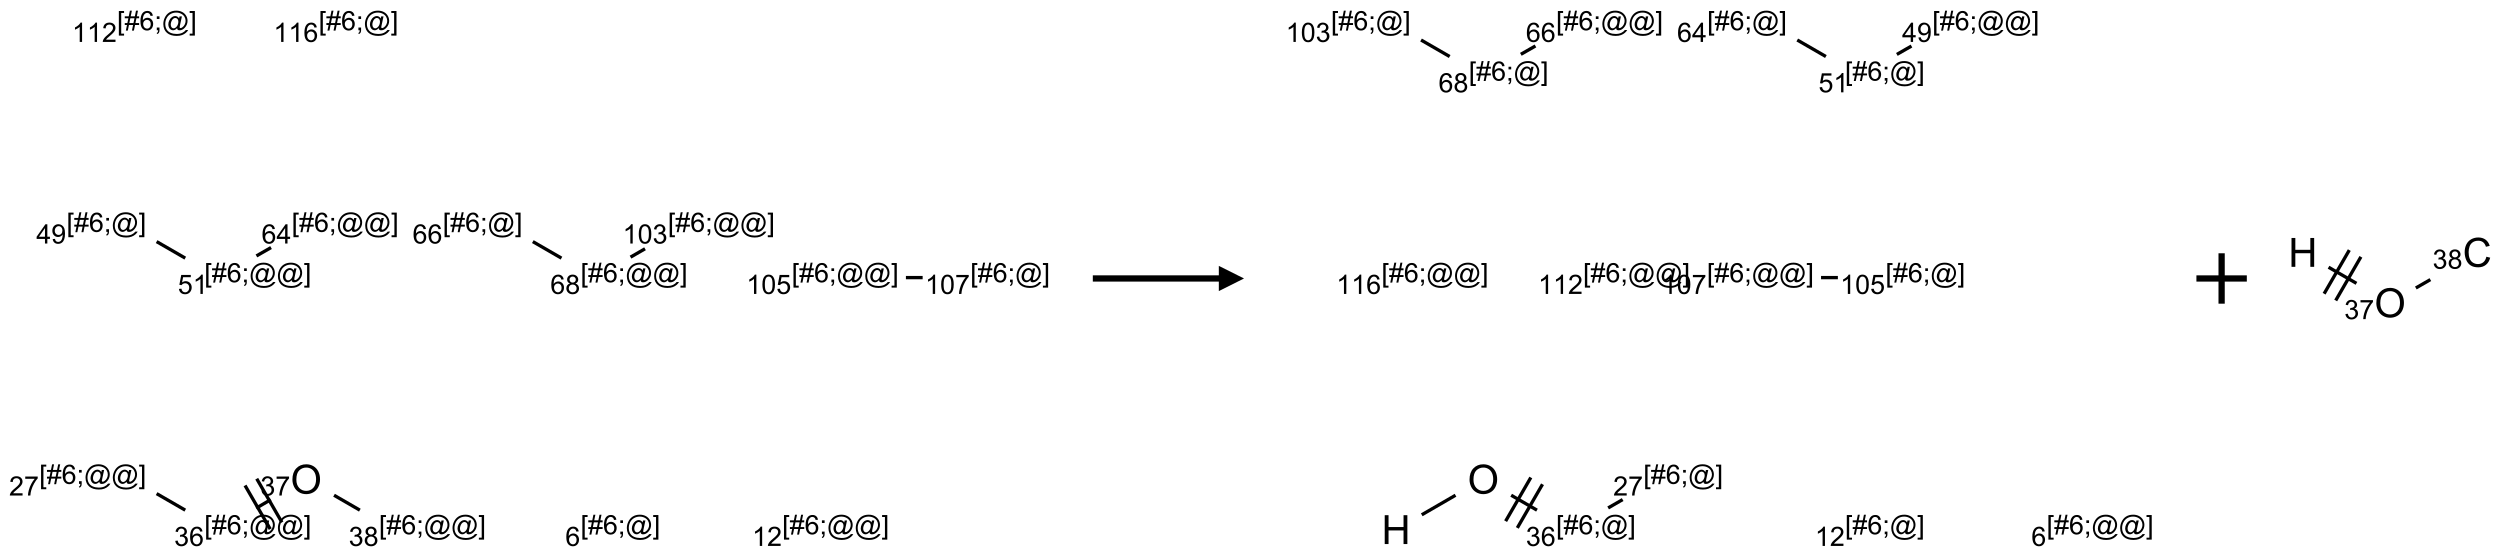 <?xml version="1.0" encoding="UTF-8"?>
<svg xmlns="http://www.w3.org/2000/svg" xmlns:xlink="http://www.w3.org/1999/xlink" width="992" height="221" viewBox="0 0 992 221">
<defs>
<g>
<g id="glyph-0-0">
<path d="M 2 0 L 2 -10 L 10 -10 L 10 0 Z M 2.25 -0.25 L 9.75 -0.25 L 9.75 -9.75 L 2.25 -9.75 Z M 2.25 -0.25 "/>
</g>
<g id="glyph-0-1">
<path d="M 0.773 -5.578 C 0.773 -7.48 1.285 -8.969 2.305 -10.043 C 3.324 -11.117 4.645 -11.656 6.258 -11.656 C 7.316 -11.656 8.27 -11.402 9.117 -10.898 C 9.965 -10.395 10.613 -9.688 11.059 -8.785 C 11.504 -7.883 11.727 -6.855 11.727 -5.711 C 11.727 -4.551 11.492 -3.512 11.023 -2.594 C 10.555 -1.676 9.891 -0.984 9.031 -0.512 C 8.172 -0.039 7.246 0.195 6.25 0.195 C 5.172 0.195 4.207 -0.066 3.359 -0.586 C 2.512 -1.105 1.867 -1.816 1.43 -2.719 C 0.992 -3.621 0.773 -4.574 0.773 -5.578 Z M 2.336 -5.555 C 2.336 -4.176 2.707 -3.086 3.449 -2.293 C 4.191 -1.5 5.121 -1.102 6.242 -1.102 C 7.383 -1.102 8.32 -1.504 9.059 -2.305 C 9.797 -3.105 10.164 -4.246 10.164 -5.719 C 10.164 -6.652 10.008 -7.465 9.691 -8.16 C 9.375 -8.855 8.914 -9.395 8.309 -9.777 C 7.703 -10.16 7.02 -10.352 6.266 -10.352 C 5.191 -10.352 4.27 -9.984 3.496 -9.246 C 2.723 -8.508 2.336 -7.277 2.336 -5.555 Z M 2.336 -5.555 "/>
</g>
<g id="glyph-0-2">
<path d="M 1.281 0 L 1.281 -11.453 L 2.797 -11.453 L 2.797 -6.75 L 8.75 -6.75 L 8.75 -11.453 L 10.266 -11.453 L 10.266 0 L 8.75 0 L 8.75 -5.398 L 2.797 -5.398 L 2.797 0 Z M 1.281 0 "/>
</g>
<g id="glyph-0-3">
<path d="M 9.406 -4.016 L 10.922 -3.633 C 10.605 -2.387 10.031 -1.438 9.207 -0.785 C 8.383 -0.133 7.371 0.195 6.18 0.195 C 4.945 0.195 3.941 -0.055 3.168 -0.559 C 2.395 -1.062 1.805 -1.789 1.402 -2.742 C 1 -3.695 0.797 -4.719 0.797 -5.812 C 0.797 -7.004 1.023 -8.047 1.48 -8.934 C 1.938 -9.82 2.586 -10.496 3.426 -10.957 C 4.266 -11.418 5.191 -11.648 6.203 -11.648 C 7.348 -11.648 8.312 -11.355 9.094 -10.773 C 9.875 -10.191 10.418 -9.371 10.727 -8.312 L 9.234 -7.961 C 8.969 -8.793 8.582 -9.402 8.078 -9.781 C 7.574 -10.16 6.938 -10.352 6.172 -10.352 C 5.293 -10.352 4.555 -10.141 3.965 -9.719 C 3.375 -9.297 2.957 -8.73 2.719 -8.02 C 2.48 -7.309 2.359 -6.574 2.359 -5.82 C 2.359 -4.848 2.5 -3.996 2.785 -3.27 C 3.07 -2.543 3.512 -2 4.109 -1.641 C 4.707 -1.281 5.355 -1.102 6.055 -1.102 C 6.902 -1.102 7.621 -1.348 8.211 -1.836 C 8.801 -2.324 9.199 -3.051 9.406 -4.016 Z M 9.406 -4.016 "/>
</g>
<g id="glyph-1-0">
<path d="M 1.332 0 L 1.332 -6.668 L 6.668 -6.668 L 6.668 0 Z M 1.5 -0.168 L 6.5 -0.168 L 6.5 -6.5 L 1.5 -6.5 Z M 1.5 -0.168 "/>
</g>
<g id="glyph-1-1">
<path d="M 0.449 -2.016 L 1.387 -2.141 C 1.492 -1.609 1.676 -1.227 1.934 -0.992 C 2.191 -0.758 2.508 -0.641 2.879 -0.641 C 3.32 -0.641 3.695 -0.793 3.996 -1.098 C 4.301 -1.402 4.453 -1.781 4.453 -2.234 C 4.453 -2.664 4.312 -3.02 4.031 -3.301 C 3.75 -3.578 3.391 -3.719 2.957 -3.719 C 2.781 -3.719 2.562 -3.684 2.297 -3.613 L 2.402 -4.438 C 2.465 -4.43 2.516 -4.426 2.551 -4.426 C 2.949 -4.426 3.312 -4.531 3.629 -4.738 C 3.949 -4.949 4.109 -5.27 4.109 -5.703 C 4.109 -6.047 3.992 -6.332 3.762 -6.559 C 3.527 -6.785 3.227 -6.895 2.859 -6.895 C 2.496 -6.895 2.191 -6.781 1.949 -6.551 C 1.707 -6.324 1.547 -5.98 1.48 -5.52 L 0.543 -5.688 C 0.656 -6.316 0.918 -6.805 1.324 -7.148 C 1.73 -7.492 2.234 -7.668 2.84 -7.668 C 3.254 -7.668 3.641 -7.578 3.988 -7.398 C 4.34 -7.219 4.609 -6.977 4.793 -6.668 C 4.98 -6.359 5.074 -6.031 5.074 -5.684 C 5.074 -5.352 4.984 -5.051 4.809 -4.781 C 4.629 -4.512 4.367 -4.297 4.02 -4.137 C 4.473 -4.031 4.824 -3.816 5.074 -3.488 C 5.324 -3.16 5.449 -2.75 5.449 -2.254 C 5.449 -1.59 5.203 -1.023 4.719 -0.559 C 4.234 -0.098 3.617 0.137 2.875 0.137 C 2.203 0.137 1.648 -0.062 1.207 -0.465 C 0.762 -0.863 0.512 -1.379 0.449 -2.016 Z M 0.449 -2.016 "/>
</g>
<g id="glyph-1-2">
<path d="M 0.504 -6.637 L 0.504 -7.535 L 5.449 -7.535 L 5.449 -6.809 C 4.961 -6.289 4.48 -5.602 4.004 -4.746 C 3.527 -3.887 3.156 -3.004 2.895 -2.098 C 2.707 -1.461 2.59 -0.762 2.535 0 L 1.574 0 C 1.582 -0.602 1.703 -1.328 1.926 -2.176 C 2.152 -3.027 2.477 -3.848 2.898 -4.637 C 3.32 -5.426 3.77 -6.094 4.246 -6.637 Z M 0.504 -6.637 "/>
</g>
<g id="glyph-1-3">
<path d="M 0.723 2.121 L 0.723 -7.637 L 2.793 -7.637 L 2.793 -6.859 L 1.66 -6.859 L 1.66 1.344 L 2.793 1.344 L 2.793 2.121 Z M 0.723 2.121 "/>
</g>
<g id="glyph-1-4">
<path d="M 0.535 0.129 L 0.988 -2.09 L 0.109 -2.09 L 0.109 -2.863 L 1.145 -2.863 L 1.531 -4.754 L 0.109 -4.754 L 0.109 -5.531 L 1.688 -5.531 L 2.141 -7.766 L 2.922 -7.766 L 2.469 -5.531 L 4.109 -5.531 L 4.562 -7.766 L 5.348 -7.766 L 4.895 -5.531 L 5.797 -5.531 L 5.797 -4.754 L 4.738 -4.754 L 4.348 -2.863 L 5.797 -2.863 L 5.797 -2.09 L 4.191 -2.09 L 3.738 0.129 L 2.957 0.129 L 3.406 -2.09 L 1.77 -2.09 L 1.316 0.129 Z M 1.926 -2.863 L 3.562 -2.863 L 3.953 -4.754 L 2.312 -4.754 Z M 1.926 -2.863 "/>
</g>
<g id="glyph-1-5">
<path d="M 5.309 -5.766 L 4.375 -5.691 C 4.293 -6.059 4.172 -6.328 4.02 -6.496 C 3.766 -6.762 3.453 -6.895 3.082 -6.895 C 2.785 -6.895 2.523 -6.812 2.297 -6.645 C 2 -6.43 1.77 -6.117 1.598 -5.703 C 1.43 -5.289 1.34 -4.703 1.332 -3.938 C 1.559 -4.281 1.836 -4.535 2.16 -4.703 C 2.488 -4.871 2.828 -4.953 3.188 -4.953 C 3.812 -4.953 4.344 -4.723 4.785 -4.262 C 5.223 -3.801 5.441 -3.207 5.441 -2.48 C 5.441 -2 5.34 -1.555 5.133 -1.145 C 4.926 -0.73 4.641 -0.418 4.281 -0.199 C 3.922 0.02 3.512 0.129 3.051 0.129 C 2.27 0.129 1.633 -0.156 1.141 -0.73 C 0.648 -1.305 0.402 -2.254 0.402 -3.574 C 0.402 -5.051 0.672 -6.121 1.219 -6.793 C 1.695 -7.375 2.336 -7.668 3.141 -7.668 C 3.742 -7.668 4.234 -7.5 4.617 -7.16 C 5 -6.824 5.23 -6.359 5.309 -5.766 Z M 1.48 -2.473 C 1.48 -2.152 1.547 -1.844 1.684 -1.547 C 1.82 -1.25 2.016 -1.027 2.262 -0.871 C 2.508 -0.719 2.766 -0.641 3.035 -0.641 C 3.434 -0.641 3.773 -0.801 4.059 -1.121 C 4.344 -1.441 4.484 -1.875 4.484 -2.422 C 4.484 -2.949 4.344 -3.367 4.062 -3.668 C 3.781 -3.973 3.426 -4.125 3 -4.125 C 2.578 -4.125 2.219 -3.973 1.922 -3.668 C 1.625 -3.363 1.48 -2.969 1.48 -2.473 Z M 1.48 -2.473 "/>
</g>
<g id="glyph-1-6">
<path d="M 0.949 -4.465 L 0.949 -5.531 L 2.016 -5.531 L 2.016 -4.465 Z M 0.949 0 L 0.949 -1.066 L 2.016 -1.066 L 2.016 0 C 2.016 0.391 1.945 0.711 1.809 0.949 C 1.668 1.191 1.449 1.379 1.145 1.512 L 0.887 1.109 C 1.082 1.023 1.23 0.895 1.324 0.727 C 1.418 0.559 1.469 0.316 1.48 0 Z M 0.949 0 "/>
</g>
<g id="glyph-1-7">
<path d="M 6.047 -0.848 C 5.82 -0.59 5.57 -0.379 5.289 -0.223 C 5.008 -0.062 4.73 0.016 4.449 0.016 C 4.141 0.016 3.84 -0.074 3.547 -0.254 C 3.254 -0.434 3.02 -0.715 2.836 -1.09 C 2.652 -1.465 2.562 -1.875 2.562 -2.324 C 2.562 -2.875 2.703 -3.43 2.988 -3.98 C 3.27 -4.535 3.621 -4.953 4.043 -5.23 C 4.461 -5.508 4.871 -5.645 5.266 -5.645 C 5.566 -5.645 5.855 -5.566 6.129 -5.41 C 6.402 -5.25 6.641 -5.012 6.84 -4.688 L 7.016 -5.496 L 7.949 -5.496 L 7.199 -2 C 7.094 -1.516 7.043 -1.246 7.043 -1.191 C 7.043 -1.098 7.078 -1.02 7.148 -0.949 C 7.219 -0.883 7.305 -0.848 7.406 -0.848 C 7.59 -0.848 7.832 -0.953 8.129 -1.168 C 8.527 -1.445 8.84 -1.816 9.07 -2.285 C 9.301 -2.75 9.418 -3.234 9.418 -3.73 C 9.418 -4.309 9.27 -4.852 8.973 -5.355 C 8.676 -5.859 8.23 -6.262 7.645 -6.562 C 7.055 -6.863 6.406 -7.016 5.691 -7.016 C 4.879 -7.016 4.137 -6.824 3.465 -6.445 C 2.793 -6.066 2.273 -5.52 1.902 -4.809 C 1.535 -4.098 1.348 -3.34 1.348 -2.527 C 1.348 -1.676 1.535 -0.941 1.902 -0.328 C 2.273 0.285 2.809 0.742 3.508 1.035 C 4.207 1.328 4.984 1.473 5.832 1.473 C 6.742 1.473 7.504 1.32 8.121 1.016 C 8.734 0.711 9.195 0.34 9.5 -0.098 L 10.441 -0.098 C 10.266 0.266 9.961 0.637 9.531 1.016 C 9.102 1.395 8.59 1.695 7.996 1.914 C 7.402 2.133 6.688 2.246 5.848 2.246 C 5.078 2.246 4.367 2.145 3.715 1.949 C 3.066 1.75 2.512 1.453 2.051 1.055 C 1.594 0.656 1.25 0.199 1.016 -0.316 C 0.723 -0.973 0.578 -1.684 0.578 -2.441 C 0.578 -3.289 0.75 -4.098 1.098 -4.863 C 1.523 -5.805 2.125 -6.527 2.902 -7.027 C 3.684 -7.527 4.629 -7.777 5.738 -7.777 C 6.602 -7.777 7.375 -7.602 8.059 -7.246 C 8.746 -6.895 9.285 -6.371 9.684 -5.672 C 10.02 -5.07 10.188 -4.418 10.188 -3.715 C 10.188 -2.707 9.832 -1.812 9.125 -1.031 C 8.492 -0.328 7.801 0.02 7.051 0.02 C 6.812 0.02 6.617 -0.016 6.473 -0.09 C 6.324 -0.16 6.215 -0.266 6.145 -0.402 C 6.102 -0.488 6.066 -0.637 6.047 -0.848 Z M 3.527 -2.262 C 3.527 -1.785 3.641 -1.414 3.863 -1.152 C 4.09 -0.887 4.348 -0.754 4.641 -0.754 C 4.836 -0.754 5.039 -0.812 5.254 -0.93 C 5.469 -1.047 5.676 -1.219 5.871 -1.449 C 6.066 -1.676 6.23 -1.969 6.355 -2.32 C 6.48 -2.672 6.543 -3.027 6.543 -3.379 C 6.543 -3.852 6.426 -4.219 6.191 -4.48 C 5.957 -4.738 5.672 -4.871 5.332 -4.871 C 5.109 -4.871 4.902 -4.812 4.707 -4.699 C 4.512 -4.586 4.32 -4.406 4.137 -4.156 C 3.953 -3.906 3.805 -3.602 3.691 -3.246 C 3.582 -2.887 3.527 -2.559 3.527 -2.262 Z M 3.527 -2.262 "/>
</g>
<g id="glyph-1-8">
<path d="M 2.27 2.121 L 0.203 2.121 L 0.203 1.344 L 1.332 1.344 L 1.332 -6.859 L 0.203 -6.859 L 0.203 -7.637 L 2.27 -7.637 Z M 2.27 2.121 "/>
</g>
<g id="glyph-1-9">
<path d="M 5.371 -0.902 L 5.371 0 L 0.324 0 C 0.316 -0.227 0.352 -0.441 0.434 -0.652 C 0.562 -0.996 0.766 -1.332 1.051 -1.668 C 1.332 -2 1.742 -2.387 2.277 -2.824 C 3.105 -3.504 3.668 -4.043 3.957 -4.441 C 4.25 -4.84 4.395 -5.215 4.395 -5.566 C 4.395 -5.938 4.262 -6.254 3.996 -6.508 C 3.73 -6.762 3.387 -6.891 2.957 -6.891 C 2.508 -6.891 2.145 -6.754 1.875 -6.484 C 1.605 -6.215 1.469 -5.84 1.465 -5.359 L 0.5 -5.457 C 0.566 -6.176 0.812 -6.727 1.246 -7.102 C 1.676 -7.477 2.254 -7.668 2.98 -7.668 C 3.711 -7.668 4.293 -7.465 4.719 -7.059 C 5.145 -6.652 5.359 -6.148 5.359 -5.547 C 5.359 -5.242 5.297 -4.941 5.172 -4.645 C 5.047 -4.352 4.84 -4.039 4.551 -3.715 C 4.262 -3.387 3.777 -2.938 3.105 -2.371 C 2.543 -1.898 2.18 -1.578 2.02 -1.41 C 1.859 -1.242 1.73 -1.07 1.625 -0.902 Z M 5.371 -0.902 "/>
</g>
<g id="glyph-1-10">
<path d="M 1.887 -4.141 C 1.496 -4.281 1.207 -4.484 1.02 -4.75 C 0.832 -5.016 0.738 -5.328 0.738 -5.699 C 0.738 -6.254 0.938 -6.719 1.34 -7.098 C 1.738 -7.477 2.27 -7.668 2.934 -7.668 C 3.598 -7.668 4.137 -7.473 4.543 -7.086 C 4.949 -6.699 5.152 -6.227 5.152 -5.672 C 5.152 -5.316 5.059 -5.008 4.871 -4.746 C 4.688 -4.484 4.406 -4.281 4.027 -4.141 C 4.496 -3.988 4.852 -3.742 5.098 -3.402 C 5.34 -3.062 5.465 -2.656 5.465 -2.184 C 5.465 -1.531 5.234 -0.98 4.77 -0.535 C 4.309 -0.09 3.703 0.129 2.949 0.129 C 2.195 0.129 1.586 -0.094 1.125 -0.539 C 0.664 -0.984 0.434 -1.543 0.434 -2.207 C 0.434 -2.703 0.559 -3.121 0.809 -3.457 C 1.062 -3.793 1.422 -4.02 1.887 -4.141 Z M 1.699 -5.73 C 1.699 -5.367 1.812 -5.074 2.047 -4.844 C 2.281 -4.613 2.582 -4.5 2.953 -4.5 C 3.312 -4.5 3.609 -4.613 3.84 -4.84 C 4.07 -5.066 4.188 -5.348 4.188 -5.676 C 4.188 -6.02 4.07 -6.309 3.832 -6.543 C 3.594 -6.777 3.297 -6.895 2.941 -6.895 C 2.586 -6.895 2.289 -6.781 2.051 -6.551 C 1.816 -6.324 1.699 -6.047 1.699 -5.73 Z M 1.395 -2.203 C 1.395 -1.938 1.461 -1.676 1.586 -1.426 C 1.711 -1.176 1.902 -0.984 2.152 -0.848 C 2.402 -0.711 2.672 -0.641 2.957 -0.641 C 3.406 -0.641 3.777 -0.785 4.066 -1.074 C 4.359 -1.363 4.504 -1.727 4.504 -2.172 C 4.504 -2.625 4.355 -2.996 4.055 -3.293 C 3.754 -3.586 3.379 -3.734 2.926 -3.734 C 2.484 -3.734 2.121 -3.59 1.832 -3.297 C 1.543 -3.004 1.395 -2.641 1.395 -2.203 Z M 1.395 -2.203 "/>
</g>
<g id="glyph-1-11">
<path d="M 3.973 0 L 3.035 0 L 3.035 -5.973 C 2.809 -5.758 2.516 -5.543 2.148 -5.328 C 1.781 -5.113 1.453 -4.953 1.16 -4.844 L 1.16 -5.75 C 1.684 -5.996 2.145 -6.297 2.535 -6.645 C 2.93 -6.996 3.207 -7.336 3.371 -7.668 L 3.973 -7.668 Z M 3.973 0 "/>
</g>
<g id="glyph-1-12">
<path d="M 3.449 0 L 3.449 -1.828 L 0.137 -1.828 L 0.137 -2.688 L 3.621 -7.637 L 4.387 -7.637 L 4.387 -2.688 L 5.418 -2.688 L 5.418 -1.828 L 4.387 -1.828 L 4.387 0 Z M 3.449 -2.688 L 3.449 -6.129 L 1.059 -2.688 Z M 3.449 -2.688 "/>
</g>
<g id="glyph-1-13">
<path d="M 0.582 -1.766 L 1.484 -1.848 C 1.562 -1.426 1.707 -1.117 1.922 -0.926 C 2.137 -0.734 2.414 -0.641 2.75 -0.641 C 3.039 -0.641 3.289 -0.707 3.508 -0.84 C 3.727 -0.973 3.902 -1.148 4.043 -1.367 C 4.18 -1.586 4.297 -1.887 4.391 -2.262 C 4.484 -2.637 4.531 -3.016 4.531 -3.406 C 4.531 -3.449 4.531 -3.512 4.527 -3.594 C 4.34 -3.297 4.082 -3.055 3.758 -2.867 C 3.434 -2.68 3.082 -2.59 2.703 -2.59 C 2.07 -2.59 1.535 -2.816 1.098 -3.277 C 0.66 -3.734 0.441 -4.34 0.441 -5.09 C 0.441 -5.863 0.672 -6.484 1.129 -6.957 C 1.586 -7.43 2.156 -7.668 2.844 -7.668 C 3.34 -7.668 3.793 -7.531 4.207 -7.266 C 4.617 -7 4.93 -6.617 5.145 -6.121 C 5.355 -5.629 5.465 -4.91 5.465 -3.973 C 5.465 -2.996 5.359 -2.223 5.145 -1.645 C 4.934 -1.066 4.617 -0.625 4.199 -0.324 C 3.781 -0.02 3.293 0.129 2.73 0.129 C 2.133 0.129 1.645 -0.035 1.266 -0.367 C 0.887 -0.699 0.66 -1.164 0.582 -1.766 Z M 4.422 -5.137 C 4.422 -5.676 4.277 -6.102 3.992 -6.418 C 3.707 -6.734 3.359 -6.891 2.957 -6.891 C 2.543 -6.891 2.18 -6.719 1.871 -6.379 C 1.562 -6.039 1.406 -5.598 1.406 -5.059 C 1.406 -4.57 1.555 -4.176 1.848 -3.871 C 2.141 -3.566 2.5 -3.418 2.934 -3.418 C 3.367 -3.418 3.723 -3.57 4.004 -3.871 C 4.281 -4.176 4.422 -4.598 4.422 -5.137 Z M 4.422 -5.137 "/>
</g>
<g id="glyph-1-14">
<path d="M 0.441 -2 L 1.426 -2.082 C 1.5 -1.605 1.668 -1.242 1.934 -1.004 C 2.199 -0.762 2.52 -0.641 2.895 -0.641 C 3.348 -0.641 3.73 -0.812 4.043 -1.152 C 4.355 -1.492 4.512 -1.941 4.512 -2.504 C 4.512 -3.039 4.359 -3.461 4.059 -3.77 C 3.758 -4.078 3.367 -4.234 2.879 -4.234 C 2.578 -4.234 2.305 -4.164 2.062 -4.027 C 1.82 -3.891 1.629 -3.715 1.488 -3.496 L 0.609 -3.609 L 1.348 -7.531 L 5.145 -7.531 L 5.145 -6.637 L 2.098 -6.637 L 1.688 -4.582 C 2.145 -4.902 2.625 -5.062 3.129 -5.062 C 3.797 -5.062 4.359 -4.832 4.816 -4.371 C 5.277 -3.91 5.504 -3.312 5.504 -2.59 C 5.504 -1.898 5.305 -1.301 4.902 -0.797 C 4.41 -0.18 3.742 0.129 2.895 0.129 C 2.199 0.129 1.633 -0.062 1.195 -0.453 C 0.758 -0.844 0.504 -1.359 0.441 -2 Z M 0.441 -2 "/>
</g>
<g id="glyph-1-15">
<path d="M 0.441 -3.766 C 0.441 -4.668 0.535 -5.395 0.723 -5.945 C 0.906 -6.496 1.184 -6.922 1.551 -7.219 C 1.918 -7.516 2.375 -7.668 2.934 -7.668 C 3.344 -7.668 3.703 -7.586 4.012 -7.418 C 4.32 -7.254 4.574 -7.016 4.777 -6.707 C 4.977 -6.395 5.137 -6.016 5.25 -5.57 C 5.363 -5.125 5.422 -4.523 5.422 -3.766 C 5.422 -2.871 5.328 -2.148 5.145 -1.598 C 4.961 -1.047 4.688 -0.621 4.32 -0.32 C 3.953 -0.02 3.492 0.129 2.934 0.129 C 2.195 0.129 1.617 -0.133 1.199 -0.66 C 0.695 -1.297 0.441 -2.332 0.441 -3.766 Z M 1.406 -3.766 C 1.406 -2.512 1.555 -1.68 1.848 -1.262 C 2.141 -0.848 2.5 -0.641 2.934 -0.641 C 3.363 -0.641 3.727 -0.848 4.02 -1.266 C 4.312 -1.684 4.457 -2.516 4.457 -3.766 C 4.457 -5.023 4.312 -5.859 4.02 -6.27 C 3.727 -6.684 3.359 -6.891 2.922 -6.891 C 2.492 -6.891 2.148 -6.707 1.891 -6.344 C 1.566 -5.879 1.406 -5.02 1.406 -3.766 Z M 1.406 -3.766 "/>
</g>
</g>
</defs>
<path fill="none" stroke-width="0.033" stroke-linecap="butt" stroke-linejoin="miter" stroke="rgb(0%, 0%, 0%)" stroke-opacity="1" stroke-miterlimit="10" d="M 1.38 4.703 L 1.236 4.787 " transform="matrix(40, 0, 0, 40, 52.227, 10.152)"/>
<path fill="none" stroke-width="0.033" stroke-linecap="butt" stroke-linejoin="miter" stroke="rgb(0%, 0%, 0%)" stroke-opacity="1" stroke-miterlimit="10" d="M 1.125 4.562 L 1.375 4.995 " transform="matrix(40, 0, 0, 40, 52.227, 10.152)"/>
<path fill="none" stroke-width="0.033" stroke-linecap="butt" stroke-linejoin="miter" stroke="rgb(0%, 0%, 0%)" stroke-opacity="1" stroke-miterlimit="10" d="M 1.241 4.495 L 1.491 4.928 " transform="matrix(40, 0, 0, 40, 52.227, 10.152)"/>
<path fill="none" stroke-width="0.033" stroke-linecap="butt" stroke-linejoin="miter" stroke="rgb(0%, 0%, 0%)" stroke-opacity="1" stroke-miterlimit="10" d="M 0.532 4.807 L 0.248 4.643 " transform="matrix(40, 0, 0, 40, 52.227, 10.152)"/>
<path fill="none" stroke-width="0.033" stroke-linecap="butt" stroke-linejoin="miter" stroke="rgb(0%, 0%, 0%)" stroke-opacity="1" stroke-miterlimit="10" d="M 2.008 4.659 L 2.264 4.807 " transform="matrix(40, 0, 0, 40, 52.227, 10.152)"/>
<path fill="none" stroke-width="0.033" stroke-linecap="butt" stroke-linejoin="miter" stroke="rgb(0%, 0%, 0%)" stroke-opacity="1" stroke-miterlimit="10" d="M 0.248 2.143 L 0.532 2.307 " transform="matrix(40, 0, 0, 40, 52.227, 10.152)"/>
<path fill="none" stroke-width="0.033" stroke-linecap="butt" stroke-linejoin="miter" stroke="rgb(0%, 0%, 0%)" stroke-opacity="1" stroke-miterlimit="10" d="M 1.238 2.285 L 1.383 2.202 " transform="matrix(40, 0, 0, 40, 52.227, 10.152)"/>
<path fill="none" stroke-width="0.033" stroke-linecap="butt" stroke-linejoin="miter" stroke="rgb(0%, 0%, 0%)" stroke-opacity="1" stroke-miterlimit="10" d="M 3.98 2.143 L 4.264 2.307 " transform="matrix(40, 0, 0, 40, 52.227, 10.152)"/>
<path fill="none" stroke-width="0.033" stroke-linecap="butt" stroke-linejoin="miter" stroke="rgb(0%, 0%, 0%)" stroke-opacity="1" stroke-miterlimit="10" d="M 4.949 2.297 L 5.093 2.214 " transform="matrix(40, 0, 0, 40, 52.227, 10.152)"/>
<path fill="none" stroke-width="0.033" stroke-linecap="butt" stroke-linejoin="miter" stroke="rgb(0%, 0%, 0%)" stroke-opacity="1" stroke-miterlimit="10" d="M 7.681 2.5 L 7.847 2.5 " transform="matrix(40, 0, 0, 40, 52.227, 10.152)"/>
<g fill="rgb(0%, 0%, 0%)" fill-opacity="1">
<use xlink:href="#glyph-0-1" x="115.258" y="195.883"/>
</g>
<g fill="rgb(0%, 0%, 0%)" fill-opacity="1">
<use xlink:href="#glyph-1-1" x="103.316" y="196.633"/>
<use xlink:href="#glyph-1-2" x="109.249" y="196.633"/>
</g>
<g fill="rgb(0%, 0%, 0%)" fill-opacity="1">
<use xlink:href="#glyph-1-3" x="81.078" y="212.004"/>
<use xlink:href="#glyph-1-4" x="84.042" y="212.004"/>
<use xlink:href="#glyph-1-5" x="89.974" y="212.004"/>
<use xlink:href="#glyph-1-6" x="95.906" y="212.004"/>
<use xlink:href="#glyph-1-7" x="98.87" y="212.004"/>
<use xlink:href="#glyph-1-7" x="109.698" y="212.004"/>
<use xlink:href="#glyph-1-8" x="120.526" y="212.004"/>
</g>
<g fill="rgb(0%, 0%, 0%)" fill-opacity="1">
<use xlink:href="#glyph-1-1" x="69.098" y="216.633"/>
<use xlink:href="#glyph-1-5" x="75.03" y="216.633"/>
</g>
<g fill="rgb(0%, 0%, 0%)" fill-opacity="1">
<use xlink:href="#glyph-1-3" x="15.57" y="192.004"/>
<use xlink:href="#glyph-1-4" x="18.534" y="192.004"/>
<use xlink:href="#glyph-1-5" x="24.466" y="192.004"/>
<use xlink:href="#glyph-1-6" x="30.398" y="192.004"/>
<use xlink:href="#glyph-1-7" x="33.362" y="192.004"/>
<use xlink:href="#glyph-1-7" x="44.19" y="192.004"/>
<use xlink:href="#glyph-1-8" x="55.018" y="192.004"/>
</g>
<g fill="rgb(0%, 0%, 0%)" fill-opacity="1">
<use xlink:href="#glyph-1-9" x="3.582" y="196.633"/>
<use xlink:href="#glyph-1-2" x="9.514" y="196.633"/>
</g>
<g fill="rgb(0%, 0%, 0%)" fill-opacity="1">
<use xlink:href="#glyph-1-3" x="150.363" y="212.004"/>
<use xlink:href="#glyph-1-4" x="153.327" y="212.004"/>
<use xlink:href="#glyph-1-5" x="159.259" y="212.004"/>
<use xlink:href="#glyph-1-6" x="165.191" y="212.004"/>
<use xlink:href="#glyph-1-7" x="168.155" y="212.004"/>
<use xlink:href="#glyph-1-7" x="178.983" y="212.004"/>
<use xlink:href="#glyph-1-8" x="189.811" y="212.004"/>
</g>
<g fill="rgb(0%, 0%, 0%)" fill-opacity="1">
<use xlink:href="#glyph-1-1" x="138.359" y="216.633"/>
<use xlink:href="#glyph-1-10" x="144.292" y="216.633"/>
</g>
<g fill="rgb(0%, 0%, 0%)" fill-opacity="1">
<use xlink:href="#glyph-1-3" x="230.363" y="212.004"/>
<use xlink:href="#glyph-1-4" x="233.327" y="212.004"/>
<use xlink:href="#glyph-1-5" x="239.259" y="212.004"/>
<use xlink:href="#glyph-1-6" x="245.191" y="212.004"/>
<use xlink:href="#glyph-1-7" x="248.155" y="212.004"/>
<use xlink:href="#glyph-1-8" x="258.983" y="212.004"/>
</g>
<g fill="rgb(0%, 0%, 0%)" fill-opacity="1">
<use xlink:href="#glyph-1-5" x="224.312" y="216.633"/>
</g>
<g fill="rgb(0%, 0%, 0%)" fill-opacity="1">
<use xlink:href="#glyph-1-3" x="310.363" y="212.004"/>
<use xlink:href="#glyph-1-4" x="313.327" y="212.004"/>
<use xlink:href="#glyph-1-5" x="319.259" y="212.004"/>
<use xlink:href="#glyph-1-6" x="325.191" y="212.004"/>
<use xlink:href="#glyph-1-7" x="328.155" y="212.004"/>
<use xlink:href="#glyph-1-7" x="338.983" y="212.004"/>
<use xlink:href="#glyph-1-8" x="349.811" y="212.004"/>
</g>
<g fill="rgb(0%, 0%, 0%)" fill-opacity="1">
<use xlink:href="#glyph-1-11" x="298.449" y="216.633"/>
<use xlink:href="#glyph-1-9" x="304.382" y="216.633"/>
</g>
<g fill="rgb(0%, 0%, 0%)" fill-opacity="1">
<use xlink:href="#glyph-1-3" x="26.398" y="92.004"/>
<use xlink:href="#glyph-1-4" x="29.362" y="92.004"/>
<use xlink:href="#glyph-1-5" x="35.294" y="92.004"/>
<use xlink:href="#glyph-1-6" x="41.227" y="92.004"/>
<use xlink:href="#glyph-1-7" x="44.19" y="92.004"/>
<use xlink:href="#glyph-1-8" x="55.018" y="92.004"/>
</g>
<g fill="rgb(0%, 0%, 0%)" fill-opacity="1">
<use xlink:href="#glyph-1-12" x="14.395" y="96.633"/>
<use xlink:href="#glyph-1-13" x="20.327" y="96.633"/>
</g>
<g fill="rgb(0%, 0%, 0%)" fill-opacity="1">
<use xlink:href="#glyph-1-3" x="81.078" y="112.004"/>
<use xlink:href="#glyph-1-4" x="84.042" y="112.004"/>
<use xlink:href="#glyph-1-5" x="89.974" y="112.004"/>
<use xlink:href="#glyph-1-6" x="95.906" y="112.004"/>
<use xlink:href="#glyph-1-7" x="98.87" y="112.004"/>
<use xlink:href="#glyph-1-7" x="109.698" y="112.004"/>
<use xlink:href="#glyph-1-8" x="120.526" y="112.004"/>
</g>
<g fill="rgb(0%, 0%, 0%)" fill-opacity="1">
<use xlink:href="#glyph-1-14" x="70.562" y="116.633"/>
<use xlink:href="#glyph-1-11" x="76.495" y="116.633"/>
</g>
<g fill="rgb(0%, 0%, 0%)" fill-opacity="1">
<use xlink:href="#glyph-1-3" x="115.719" y="92.004"/>
<use xlink:href="#glyph-1-4" x="118.682" y="92.004"/>
<use xlink:href="#glyph-1-5" x="124.615" y="92.004"/>
<use xlink:href="#glyph-1-6" x="130.547" y="92.004"/>
<use xlink:href="#glyph-1-7" x="133.51" y="92.004"/>
<use xlink:href="#glyph-1-7" x="144.339" y="92.004"/>
<use xlink:href="#glyph-1-8" x="155.167" y="92.004"/>
</g>
<g fill="rgb(0%, 0%, 0%)" fill-opacity="1">
<use xlink:href="#glyph-1-5" x="103.762" y="96.633"/>
<use xlink:href="#glyph-1-12" x="109.694" y="96.633"/>
</g>
<g fill="rgb(0%, 0%, 0%)" fill-opacity="1">
<use xlink:href="#glyph-1-3" x="175.68" y="92.004"/>
<use xlink:href="#glyph-1-4" x="178.643" y="92.004"/>
<use xlink:href="#glyph-1-5" x="184.576" y="92.004"/>
<use xlink:href="#glyph-1-6" x="190.508" y="92.004"/>
<use xlink:href="#glyph-1-7" x="193.471" y="92.004"/>
<use xlink:href="#glyph-1-8" x="204.299" y="92.004"/>
</g>
<g fill="rgb(0%, 0%, 0%)" fill-opacity="1">
<use xlink:href="#glyph-1-5" x="163.695" y="96.633"/>
<use xlink:href="#glyph-1-5" x="169.628" y="96.633"/>
</g>
<g fill="rgb(0%, 0%, 0%)" fill-opacity="1">
<use xlink:href="#glyph-1-3" x="230.363" y="112.004"/>
<use xlink:href="#glyph-1-4" x="233.327" y="112.004"/>
<use xlink:href="#glyph-1-5" x="239.259" y="112.004"/>
<use xlink:href="#glyph-1-6" x="245.191" y="112.004"/>
<use xlink:href="#glyph-1-7" x="248.155" y="112.004"/>
<use xlink:href="#glyph-1-7" x="258.983" y="112.004"/>
<use xlink:href="#glyph-1-8" x="269.811" y="112.004"/>
</g>
<g fill="rgb(0%, 0%, 0%)" fill-opacity="1">
<use xlink:href="#glyph-1-5" x="218.359" y="116.633"/>
<use xlink:href="#glyph-1-10" x="224.292" y="116.633"/>
</g>
<g fill="rgb(0%, 0%, 0%)" fill-opacity="1">
<use xlink:href="#glyph-1-3" x="265.004" y="92.004"/>
<use xlink:href="#glyph-1-4" x="267.967" y="92.004"/>
<use xlink:href="#glyph-1-5" x="273.9" y="92.004"/>
<use xlink:href="#glyph-1-6" x="279.832" y="92.004"/>
<use xlink:href="#glyph-1-7" x="282.796" y="92.004"/>
<use xlink:href="#glyph-1-7" x="293.624" y="92.004"/>
<use xlink:href="#glyph-1-8" x="304.452" y="92.004"/>
</g>
<g fill="rgb(0%, 0%, 0%)" fill-opacity="1">
<use xlink:href="#glyph-1-11" x="247.082" y="96.633"/>
<use xlink:href="#glyph-1-15" x="253.014" y="96.633"/>
<use xlink:href="#glyph-1-1" x="258.947" y="96.633"/>
</g>
<g fill="rgb(0%, 0%, 0%)" fill-opacity="1">
<use xlink:href="#glyph-1-3" x="314.133" y="112.004"/>
<use xlink:href="#glyph-1-4" x="317.096" y="112.004"/>
<use xlink:href="#glyph-1-5" x="323.029" y="112.004"/>
<use xlink:href="#glyph-1-6" x="328.961" y="112.004"/>
<use xlink:href="#glyph-1-7" x="331.924" y="112.004"/>
<use xlink:href="#glyph-1-7" x="342.753" y="112.004"/>
<use xlink:href="#glyph-1-8" x="353.581" y="112.004"/>
</g>
<g fill="rgb(0%, 0%, 0%)" fill-opacity="1">
<use xlink:href="#glyph-1-11" x="296.152" y="116.633"/>
<use xlink:href="#glyph-1-15" x="302.085" y="116.633"/>
<use xlink:href="#glyph-1-14" x="308.017" y="116.633"/>
</g>
<g fill="rgb(0%, 0%, 0%)" fill-opacity="1">
<use xlink:href="#glyph-1-3" x="385.004" y="112.004"/>
<use xlink:href="#glyph-1-4" x="387.967" y="112.004"/>
<use xlink:href="#glyph-1-5" x="393.9" y="112.004"/>
<use xlink:href="#glyph-1-6" x="399.832" y="112.004"/>
<use xlink:href="#glyph-1-7" x="402.796" y="112.004"/>
<use xlink:href="#glyph-1-8" x="413.624" y="112.004"/>
</g>
<g fill="rgb(0%, 0%, 0%)" fill-opacity="1">
<use xlink:href="#glyph-1-11" x="367.082" y="116.633"/>
<use xlink:href="#glyph-1-15" x="373.014" y="116.633"/>
<use xlink:href="#glyph-1-2" x="378.947" y="116.633"/>
</g>
<g fill="rgb(0%, 0%, 0%)" fill-opacity="1">
<use xlink:href="#glyph-1-3" x="46.438" y="12.004"/>
<use xlink:href="#glyph-1-4" x="49.401" y="12.004"/>
<use xlink:href="#glyph-1-5" x="55.333" y="12.004"/>
<use xlink:href="#glyph-1-6" x="61.266" y="12.004"/>
<use xlink:href="#glyph-1-7" x="64.229" y="12.004"/>
<use xlink:href="#glyph-1-8" x="75.057" y="12.004"/>
</g>
<g fill="rgb(0%, 0%, 0%)" fill-opacity="1">
<use xlink:href="#glyph-1-11" x="28.594" y="16.633"/>
<use xlink:href="#glyph-1-11" x="34.526" y="16.633"/>
<use xlink:href="#glyph-1-9" x="40.458" y="16.633"/>
</g>
<g fill="rgb(0%, 0%, 0%)" fill-opacity="1">
<use xlink:href="#glyph-1-3" x="126.438" y="12.004"/>
<use xlink:href="#glyph-1-4" x="129.401" y="12.004"/>
<use xlink:href="#glyph-1-5" x="135.333" y="12.004"/>
<use xlink:href="#glyph-1-6" x="141.266" y="12.004"/>
<use xlink:href="#glyph-1-7" x="144.229" y="12.004"/>
<use xlink:href="#glyph-1-8" x="155.057" y="12.004"/>
</g>
<g fill="rgb(0%, 0%, 0%)" fill-opacity="1">
<use xlink:href="#glyph-1-11" x="108.523" y="16.633"/>
<use xlink:href="#glyph-1-11" x="114.456" y="16.633"/>
<use xlink:href="#glyph-1-5" x="120.388" y="16.633"/>
</g>
<path fill-rule="nonzero" fill="rgb(0%, 0%, 0%)" fill-opacity="1" d="M 433.629 111.75 L 483.629 111.75 L 483.629 115.5 L 493.629 110.5 L 483.629 105.5 L 483.629 109.25 L 433.629 109.25 "/>
<path fill="none" stroke-width="0.033" stroke-linecap="butt" stroke-linejoin="miter" stroke="rgb(0%, 0%, 0%)" stroke-opacity="1" stroke-miterlimit="10" d="M 0.255 4.853 L 0.59 4.659 " transform="matrix(40, 0, 0, 40, 553.949, 10.152)"/>
<path fill="none" stroke-width="0.033" stroke-linecap="butt" stroke-linejoin="miter" stroke="rgb(0%, 0%, 0%)" stroke-opacity="1" stroke-miterlimit="10" d="M 1.142 4.659 L 1.398 4.807 " transform="matrix(40, 0, 0, 40, 553.949, 10.152)"/>
<path fill="none" stroke-width="0.033" stroke-linecap="butt" stroke-linejoin="miter" stroke="rgb(0%, 0%, 0%)" stroke-opacity="1" stroke-miterlimit="10" d="M 1.203 4.983 L 1.453 4.55 " transform="matrix(40, 0, 0, 40, 553.949, 10.152)"/>
<path fill="none" stroke-width="0.033" stroke-linecap="butt" stroke-linejoin="miter" stroke="rgb(0%, 0%, 0%)" stroke-opacity="1" stroke-miterlimit="10" d="M 1.087 4.916 L 1.337 4.483 " transform="matrix(40, 0, 0, 40, 553.949, 10.152)"/>
<path fill="none" stroke-width="0.033" stroke-linecap="butt" stroke-linejoin="miter" stroke="rgb(0%, 0%, 0%)" stroke-opacity="1" stroke-miterlimit="10" d="M 2.104 4.785 L 2.248 4.702 " transform="matrix(40, 0, 0, 40, 553.949, 10.152)"/>
<path fill="none" stroke-width="0.033" stroke-linecap="butt" stroke-linejoin="miter" stroke="rgb(0%, 0%, 0%)" stroke-opacity="1" stroke-miterlimit="10" d="M 4.216 2.5 L 4.383 2.5 " transform="matrix(40, 0, 0, 40, 553.949, 10.152)"/>
<path fill="none" stroke-width="0.033" stroke-linecap="butt" stroke-linejoin="miter" stroke="rgb(0%, 0%, 0%)" stroke-opacity="1" stroke-miterlimit="10" d="M 0.248 0.143 L 0.532 0.307 " transform="matrix(40, 0, 0, 40, 553.949, 10.152)"/>
<path fill="none" stroke-width="0.033" stroke-linecap="butt" stroke-linejoin="miter" stroke="rgb(0%, 0%, 0%)" stroke-opacity="1" stroke-miterlimit="10" d="M 1.238 0.285 L 1.383 0.202 " transform="matrix(40, 0, 0, 40, 553.949, 10.152)"/>
<path fill="none" stroke-width="0.033" stroke-linecap="butt" stroke-linejoin="miter" stroke="rgb(0%, 0%, 0%)" stroke-opacity="1" stroke-miterlimit="10" d="M 3.98 0.143 L 4.264 0.307 " transform="matrix(40, 0, 0, 40, 553.949, 10.152)"/>
<path fill="none" stroke-width="0.033" stroke-linecap="butt" stroke-linejoin="miter" stroke="rgb(0%, 0%, 0%)" stroke-opacity="1" stroke-miterlimit="10" d="M 4.968 0.286 L 5.113 0.203 " transform="matrix(40, 0, 0, 40, 553.949, 10.152)"/>
<g fill="rgb(0%, 0%, 0%)" fill-opacity="1">
<use xlink:href="#glyph-0-2" x="548.176" y="215.879"/>
</g>
<g fill="rgb(0%, 0%, 0%)" fill-opacity="1">
<use xlink:href="#glyph-0-1" x="582.34" y="195.883"/>
</g>
<g fill="rgb(0%, 0%, 0%)" fill-opacity="1">
<use xlink:href="#glyph-1-3" x="617.441" y="212.004"/>
<use xlink:href="#glyph-1-4" x="620.405" y="212.004"/>
<use xlink:href="#glyph-1-5" x="626.337" y="212.004"/>
<use xlink:href="#glyph-1-6" x="632.27" y="212.004"/>
<use xlink:href="#glyph-1-7" x="635.233" y="212.004"/>
<use xlink:href="#glyph-1-8" x="646.061" y="212.004"/>
</g>
<g fill="rgb(0%, 0%, 0%)" fill-opacity="1">
<use xlink:href="#glyph-1-1" x="605.461" y="216.633"/>
<use xlink:href="#glyph-1-5" x="611.393" y="216.633"/>
</g>
<g fill="rgb(0%, 0%, 0%)" fill-opacity="1">
<use xlink:href="#glyph-1-3" x="652.086" y="192.004"/>
<use xlink:href="#glyph-1-4" x="655.049" y="192.004"/>
<use xlink:href="#glyph-1-5" x="660.982" y="192.004"/>
<use xlink:href="#glyph-1-6" x="666.914" y="192.004"/>
<use xlink:href="#glyph-1-7" x="669.878" y="192.004"/>
<use xlink:href="#glyph-1-8" x="680.706" y="192.004"/>
</g>
<g fill="rgb(0%, 0%, 0%)" fill-opacity="1">
<use xlink:href="#glyph-1-9" x="640.098" y="196.633"/>
<use xlink:href="#glyph-1-2" x="646.03" y="196.633"/>
</g>
<g fill="rgb(0%, 0%, 0%)" fill-opacity="1">
<use xlink:href="#glyph-1-3" x="732.086" y="212.004"/>
<use xlink:href="#glyph-1-4" x="735.049" y="212.004"/>
<use xlink:href="#glyph-1-5" x="740.982" y="212.004"/>
<use xlink:href="#glyph-1-6" x="746.914" y="212.004"/>
<use xlink:href="#glyph-1-7" x="749.878" y="212.004"/>
<use xlink:href="#glyph-1-8" x="760.706" y="212.004"/>
</g>
<g fill="rgb(0%, 0%, 0%)" fill-opacity="1">
<use xlink:href="#glyph-1-11" x="720.172" y="216.633"/>
<use xlink:href="#glyph-1-9" x="726.104" y="216.633"/>
</g>
<g fill="rgb(0%, 0%, 0%)" fill-opacity="1">
<use xlink:href="#glyph-1-3" x="812.086" y="212.004"/>
<use xlink:href="#glyph-1-4" x="815.049" y="212.004"/>
<use xlink:href="#glyph-1-5" x="820.982" y="212.004"/>
<use xlink:href="#glyph-1-6" x="826.914" y="212.004"/>
<use xlink:href="#glyph-1-7" x="829.878" y="212.004"/>
<use xlink:href="#glyph-1-7" x="840.706" y="212.004"/>
<use xlink:href="#glyph-1-8" x="851.534" y="212.004"/>
</g>
<g fill="rgb(0%, 0%, 0%)" fill-opacity="1">
<use xlink:href="#glyph-1-5" x="806.035" y="216.633"/>
</g>
<g fill="rgb(0%, 0%, 0%)" fill-opacity="1">
<use xlink:href="#glyph-1-3" x="548.16" y="112.004"/>
<use xlink:href="#glyph-1-4" x="551.124" y="112.004"/>
<use xlink:href="#glyph-1-5" x="557.056" y="112.004"/>
<use xlink:href="#glyph-1-6" x="562.988" y="112.004"/>
<use xlink:href="#glyph-1-7" x="565.952" y="112.004"/>
<use xlink:href="#glyph-1-7" x="576.78" y="112.004"/>
<use xlink:href="#glyph-1-8" x="587.608" y="112.004"/>
</g>
<g fill="rgb(0%, 0%, 0%)" fill-opacity="1">
<use xlink:href="#glyph-1-11" x="530.246" y="116.633"/>
<use xlink:href="#glyph-1-11" x="536.178" y="116.633"/>
<use xlink:href="#glyph-1-5" x="542.111" y="116.633"/>
</g>
<g fill="rgb(0%, 0%, 0%)" fill-opacity="1">
<use xlink:href="#glyph-1-3" x="628.16" y="112.004"/>
<use xlink:href="#glyph-1-4" x="631.124" y="112.004"/>
<use xlink:href="#glyph-1-5" x="637.056" y="112.004"/>
<use xlink:href="#glyph-1-6" x="642.988" y="112.004"/>
<use xlink:href="#glyph-1-7" x="645.952" y="112.004"/>
<use xlink:href="#glyph-1-7" x="656.78" y="112.004"/>
<use xlink:href="#glyph-1-8" x="667.608" y="112.004"/>
</g>
<g fill="rgb(0%, 0%, 0%)" fill-opacity="1">
<use xlink:href="#glyph-1-11" x="610.316" y="116.633"/>
<use xlink:href="#glyph-1-11" x="616.249" y="116.633"/>
<use xlink:href="#glyph-1-9" x="622.181" y="116.633"/>
</g>
<g fill="rgb(0%, 0%, 0%)" fill-opacity="1">
<use xlink:href="#glyph-1-3" x="677.293" y="112.004"/>
<use xlink:href="#glyph-1-4" x="680.257" y="112.004"/>
<use xlink:href="#glyph-1-5" x="686.189" y="112.004"/>
<use xlink:href="#glyph-1-6" x="692.121" y="112.004"/>
<use xlink:href="#glyph-1-7" x="695.085" y="112.004"/>
<use xlink:href="#glyph-1-7" x="705.913" y="112.004"/>
<use xlink:href="#glyph-1-8" x="716.741" y="112.004"/>
</g>
<g fill="rgb(0%, 0%, 0%)" fill-opacity="1">
<use xlink:href="#glyph-1-11" x="659.371" y="116.633"/>
<use xlink:href="#glyph-1-15" x="665.303" y="116.633"/>
<use xlink:href="#glyph-1-2" x="671.236" y="116.633"/>
</g>
<g fill="rgb(0%, 0%, 0%)" fill-opacity="1">
<use xlink:href="#glyph-1-3" x="748.16" y="112.004"/>
<use xlink:href="#glyph-1-4" x="751.124" y="112.004"/>
<use xlink:href="#glyph-1-5" x="757.056" y="112.004"/>
<use xlink:href="#glyph-1-6" x="762.988" y="112.004"/>
<use xlink:href="#glyph-1-7" x="765.952" y="112.004"/>
<use xlink:href="#glyph-1-8" x="776.78" y="112.004"/>
</g>
<g fill="rgb(0%, 0%, 0%)" fill-opacity="1">
<use xlink:href="#glyph-1-11" x="730.184" y="116.633"/>
<use xlink:href="#glyph-1-15" x="736.116" y="116.633"/>
<use xlink:href="#glyph-1-14" x="742.048" y="116.633"/>
</g>
<g fill="rgb(0%, 0%, 0%)" fill-opacity="1">
<use xlink:href="#glyph-1-3" x="528.121" y="12.004"/>
<use xlink:href="#glyph-1-4" x="531.085" y="12.004"/>
<use xlink:href="#glyph-1-5" x="537.017" y="12.004"/>
<use xlink:href="#glyph-1-6" x="542.949" y="12.004"/>
<use xlink:href="#glyph-1-7" x="545.913" y="12.004"/>
<use xlink:href="#glyph-1-8" x="556.741" y="12.004"/>
</g>
<g fill="rgb(0%, 0%, 0%)" fill-opacity="1">
<use xlink:href="#glyph-1-11" x="510.199" y="16.633"/>
<use xlink:href="#glyph-1-15" x="516.132" y="16.633"/>
<use xlink:href="#glyph-1-1" x="522.064" y="16.633"/>
</g>
<g fill="rgb(0%, 0%, 0%)" fill-opacity="1">
<use xlink:href="#glyph-1-3" x="582.801" y="32.004"/>
<use xlink:href="#glyph-1-4" x="585.764" y="32.004"/>
<use xlink:href="#glyph-1-5" x="591.697" y="32.004"/>
<use xlink:href="#glyph-1-6" x="597.629" y="32.004"/>
<use xlink:href="#glyph-1-7" x="600.592" y="32.004"/>
<use xlink:href="#glyph-1-8" x="611.421" y="32.004"/>
</g>
<g fill="rgb(0%, 0%, 0%)" fill-opacity="1">
<use xlink:href="#glyph-1-5" x="570.797" y="36.633"/>
<use xlink:href="#glyph-1-10" x="576.729" y="36.633"/>
</g>
<g fill="rgb(0%, 0%, 0%)" fill-opacity="1">
<use xlink:href="#glyph-1-3" x="617.441" y="12.004"/>
<use xlink:href="#glyph-1-4" x="620.405" y="12.004"/>
<use xlink:href="#glyph-1-5" x="626.337" y="12.004"/>
<use xlink:href="#glyph-1-6" x="632.27" y="12.004"/>
<use xlink:href="#glyph-1-7" x="635.233" y="12.004"/>
<use xlink:href="#glyph-1-7" x="646.061" y="12.004"/>
<use xlink:href="#glyph-1-8" x="656.889" y="12.004"/>
</g>
<g fill="rgb(0%, 0%, 0%)" fill-opacity="1">
<use xlink:href="#glyph-1-5" x="605.461" y="16.633"/>
<use xlink:href="#glyph-1-5" x="611.393" y="16.633"/>
</g>
<g fill="rgb(0%, 0%, 0%)" fill-opacity="1">
<use xlink:href="#glyph-1-3" x="677.402" y="12.004"/>
<use xlink:href="#glyph-1-4" x="680.366" y="12.004"/>
<use xlink:href="#glyph-1-5" x="686.298" y="12.004"/>
<use xlink:href="#glyph-1-6" x="692.23" y="12.004"/>
<use xlink:href="#glyph-1-7" x="695.194" y="12.004"/>
<use xlink:href="#glyph-1-8" x="706.022" y="12.004"/>
</g>
<g fill="rgb(0%, 0%, 0%)" fill-opacity="1">
<use xlink:href="#glyph-1-5" x="665.445" y="16.633"/>
<use xlink:href="#glyph-1-12" x="671.378" y="16.633"/>
</g>
<g fill="rgb(0%, 0%, 0%)" fill-opacity="1">
<use xlink:href="#glyph-1-3" x="732.086" y="32.004"/>
<use xlink:href="#glyph-1-4" x="735.049" y="32.004"/>
<use xlink:href="#glyph-1-5" x="740.982" y="32.004"/>
<use xlink:href="#glyph-1-6" x="746.914" y="32.004"/>
<use xlink:href="#glyph-1-7" x="749.878" y="32.004"/>
<use xlink:href="#glyph-1-8" x="760.706" y="32.004"/>
</g>
<g fill="rgb(0%, 0%, 0%)" fill-opacity="1">
<use xlink:href="#glyph-1-14" x="721.57" y="36.633"/>
<use xlink:href="#glyph-1-11" x="727.503" y="36.633"/>
</g>
<g fill="rgb(0%, 0%, 0%)" fill-opacity="1">
<use xlink:href="#glyph-1-3" x="766.727" y="12.004"/>
<use xlink:href="#glyph-1-4" x="769.69" y="12.004"/>
<use xlink:href="#glyph-1-5" x="775.622" y="12.004"/>
<use xlink:href="#glyph-1-6" x="781.555" y="12.004"/>
<use xlink:href="#glyph-1-7" x="784.518" y="12.004"/>
<use xlink:href="#glyph-1-7" x="795.346" y="12.004"/>
<use xlink:href="#glyph-1-8" x="806.174" y="12.004"/>
</g>
<g fill="rgb(0%, 0%, 0%)" fill-opacity="1">
<use xlink:href="#glyph-1-12" x="754.723" y="16.633"/>
<use xlink:href="#glyph-1-13" x="760.655" y="16.633"/>
</g>
<path fill="none" stroke-width="0.062" stroke-linecap="butt" stroke-linejoin="miter" stroke="rgb(0%, 0%, 0%)" stroke-opacity="1" stroke-miterlimit="10" d="M -0 0 L 0.5 0 M 0.25 -0.25 L 0.25 0.25 " transform="matrix(40, 0, 0, 40, 871.539, 110.5)"/>
<path fill="none" stroke-width="0.033" stroke-linecap="butt" stroke-linejoin="miter" stroke="rgb(0%, 0%, 0%)" stroke-opacity="1" stroke-miterlimit="10" d="M 0.255 0.147 L 0.532 0.307 " transform="matrix(40, 0, 0, 40, 913.766, 100.152)"/>
<path fill="none" stroke-width="0.033" stroke-linecap="butt" stroke-linejoin="miter" stroke="rgb(0%, 0%, 0%)" stroke-opacity="1" stroke-miterlimit="10" d="M 0.326 0.477 L 0.576 0.044 " transform="matrix(40, 0, 0, 40, 913.766, 100.152)"/>
<path fill="none" stroke-width="0.033" stroke-linecap="butt" stroke-linejoin="miter" stroke="rgb(0%, 0%, 0%)" stroke-opacity="1" stroke-miterlimit="10" d="M 0.211 0.41 L 0.461 -0.023 " transform="matrix(40, 0, 0, 40, 913.766, 100.152)"/>
<path fill="none" stroke-width="0.033" stroke-linecap="butt" stroke-linejoin="miter" stroke="rgb(0%, 0%, 0%)" stroke-opacity="1" stroke-miterlimit="10" d="M 1.121 0.353 L 1.265 0.27 " transform="matrix(40, 0, 0, 40, 913.766, 100.152)"/>
<g fill="rgb(0%, 0%, 0%)" fill-opacity="1">
<use xlink:href="#glyph-0-2" x="907.992" y="105.879"/>
</g>
<g fill="rgb(0%, 0%, 0%)" fill-opacity="1">
<use xlink:href="#glyph-0-1" x="942.156" y="125.883"/>
</g>
<g fill="rgb(0%, 0%, 0%)" fill-opacity="1">
<use xlink:href="#glyph-1-1" x="930.215" y="126.633"/>
<use xlink:href="#glyph-1-2" x="936.147" y="126.633"/>
</g>
<g fill="rgb(0%, 0%, 0%)" fill-opacity="1">
<use xlink:href="#glyph-0-3" x="977.188" y="105.879"/>
</g>
<g fill="rgb(0%, 0%, 0%)" fill-opacity="1">
<use xlink:href="#glyph-1-1" x="965.254" y="106.633"/>
<use xlink:href="#glyph-1-10" x="971.186" y="106.633"/>
</g>
</svg>
